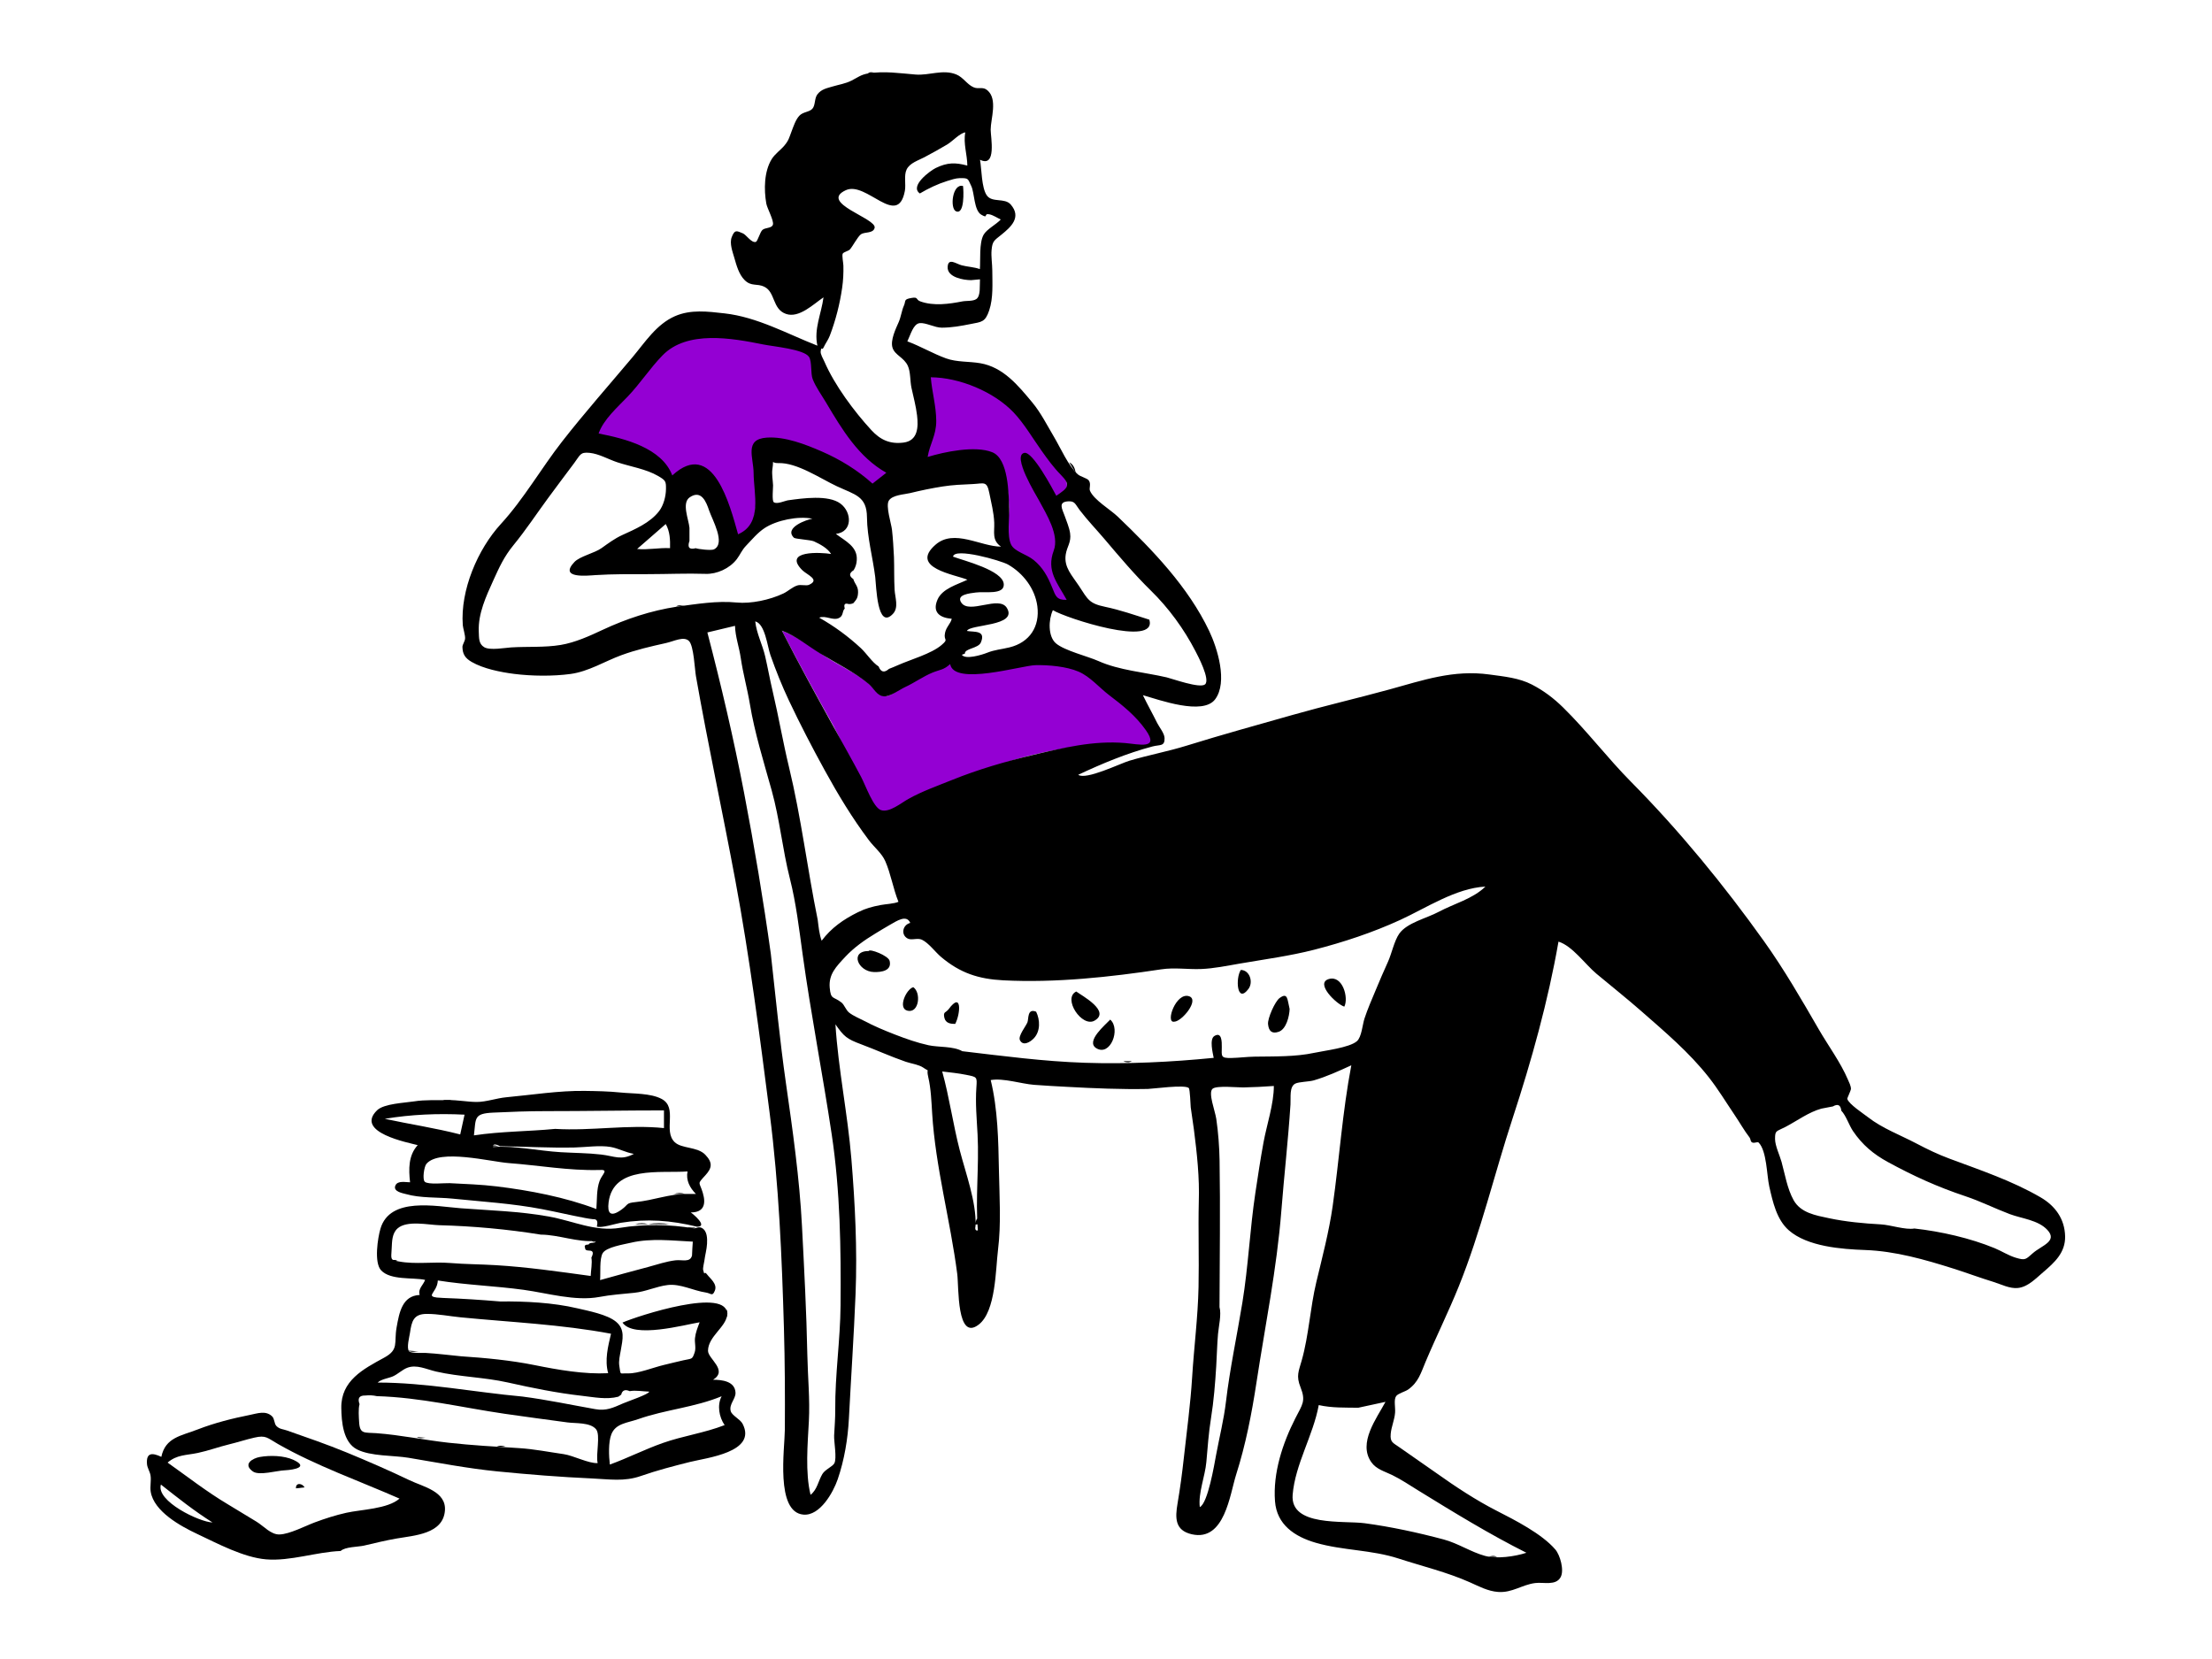<?xml version="1.0" encoding="UTF-8" standalone="no"?>
<svg
   xmlns:dc="http://purl.org/dc/elements/1.1/"
   xmlns:cc="http://creativecommons.org/ns#"
   xmlns:rdf="http://www.w3.org/1999/02/22-rdf-syntax-ns#"
   xmlns:svg="http://www.w3.org/2000/svg"
   xmlns="http://www.w3.org/2000/svg"
   xmlns:sodipodi="http://sodipodi.sourceforge.net/DTD/sodipodi-0.dtd"
   xmlns:inkscape="http://www.inkscape.org/namespaces/inkscape"
   viewBox="0 0 1024 768"
   version="1.1"
   id="svg318"
   sodipodi:docname="SitReadingDoodle.svg"
   inkscape:version="0.92.5 (2060ec1f9f, 2020-04-08)"
   width="1024"
   height="768">
  <rect x="0" y="0" width="1024" height="768" fill="#333333" stroke="none"/>
  <defs
     id="defs322" />
  <sodipodi:namedview
     pagecolor="#ffffff"
     bordercolor="#666666"
     borderopacity="1"
     objecttolerance="10"
     gridtolerance="10"
     guidetolerance="10"
     inkscape:pageopacity="0"
     inkscape:pageshadow="2"
     inkscape:window-width="1920"
     inkscape:window-height="1013"
     id="namedview320"
     showgrid="false"
     inkscape:zoom="0.86915208"
     inkscape:cx="842.3515"
     inkscape:cy="421.04928"
     inkscape:window-x="0"
     inkscape:window-y="0"
     inkscape:window-maximized="1"
     inkscape:current-layer="g314"
     fit-margin-top="0"
     fit-margin-left="0"
     fit-margin-right="0"
     fit-margin-bottom="0" />
  <g
     fill="#FFFFFF00"
     id="g316"
     style="fill-rule:evenodd;stroke:none;stroke-width:1"
     transform="translate(68,33)">
    <g
       transform="translate(-68,-33)"
       id="g314">
      <rect
         x="-1024"
         y="0"
         width="1024"
         height="768"
         id="rect2"
         style="fill:#ffffff"
         transform="scale(-1,1)" />
      <path
         d="m 362,292 c 7.635,14.928 15.702,29.46 23.847,44.116 4.313,7.758 18.219,39.849 21.81,41.075 3.868,1.32 27.559,-12.612 34.359,-15.341 12.083,-4.85 23.564,-9.442 36.185,-12.433 14.133,-3.349 28.377,-5.818 43.037,-4.573 6.42,0.546 17.047,2.098 10.666,-6.921 -4.652,-6.577 -9.157,-12.634 -15.475,-17.386 -4.599,-3.459 -11.339,-9.804 -16.723,-12.114 -5.649,-2.425 -13.98,-1.887 -20.051,-1.745 -6.563,0.155 -37.844,9.916 -39.565,-0.257 -3.191,2.903 -5.049,1.78 -8.704,3.198 -4.121,1.598 -6.69,4.7 -10.782,6.574 -2.655,1.216 -7.548,6.023 -10.5,6.051 -3.923,0.039 -4.979,-3.21 -7.797,-5.608 -6.312,-5.374 -14.716,-8.911 -21.565,-13.58 C 374.711,298.944 368.969,294.658 362,292 Z m 68.724,-118 c 0.536,6.815 -1.302,13.147 -1.258,20.159 0.019,3.06 0.158,6.119 -0.771,9.067 -0.834,2.643 -0.251,7.39 -0.694,10.158 7.806,-2.376 22.309,-5.901 30.279,-2.696 7.619,3.064 8.578,17.231 8.847,24.121 0.183,4.696 -1.902,11.931 -0.322,16.427 0.737,2.097 0.743,2.774 0.697,2.963 l -0.006,0.02 c 0.15,-0.077 0.762,-0.076 2.92,1.481 2.139,1.542 4.693,2.393 6.807,4.095 3.844,3.101 4.503,6.616 6.4,11.111 1.843,4.366 6.752,8.246 12.232,8.088 -4.405,-7.984 -10.521,-15.44 -7.011,-24.817 2.648,-7.078 -1.993,-15.383 -5.645,-22.106 -1.209,-2.227 -14.61,-19.286 -8.672,-20.489 3.856,-0.782 12.706,17.327 14.4,20.489 4.723,-3.193 6.844,-7.129 3.209,-11.938 -2.792,-3.693 -6.22,-6.851 -8.937,-10.675 -4.412,-6.207 -8.712,-13.615 -13.953,-19.128 -9.203,-9.68 -25.269,-16.27 -38.521,-16.329 z m 36.771,80.219 c -0.052,0.035 -0.03,0.069 -0.007,0.017 z M 307.04,163.423 c -5.881,5.634 -13.32,10.307 -19.003,16.22 -4.975,5.176 -11.674,13.883 -14.037,20.798 12.126,2.337 32.275,9.496 37.103,22.222 18.859,-17.313 26.155,14.338 29.897,27.573 11.037,-4.776 8.836,-20.676 8.69,-29.96 -0.113,-7.364 -4.599,-16.081 6.094,-16.684 7.991,-0.449 15.751,2.805 22.958,5.852 8.993,3.802 18.426,9.491 25.69,16.025 L 412,219.577 c -12.415,-6.97 -18.886,-20.297 -26.153,-32.5 -2.318,-3.89 -5.414,-8.216 -7.104,-12.422 -1.17,-2.908 -1.993,-8.778 -3.275,-11.363 -2.017,-4.065 -21.714,-5.184 -26.932,-6.231 -13.775,-2.765 -30.239,-4.422 -41.496,6.362 z"
         id="path4"
         style="fill:#9400d3;fill-opacity:1"
         inkscape:connector-curvature="0" />
      <g
         transform="matrix(-1,0,0,1,956.005,33.043)"
         id="g312"
         style="fill:#000000">
        <path
           d="m 645.826,220.711 c 5.088,-0.26 10.154,0.876 15.242,0.381 -4.418,-3.848 -8.835,-7.695 -13.253,-11.542 -1.952,3.427 -2.094,7.325 -1.99,11.161 z M 525.109,141.613 c -13.17,0.058 -29.235,6.673 -38.384,16.334 -4.847,5.12 -8.852,11.996 -12.952,17.748 -2.749,3.859 -5.434,7.584 -8.772,10.976 -4.867,4.943 -3.474,6.073 2.01,9.796 1.736,-3.252 10.938,-20.64 14.795,-19.858 5.861,1.189 -5.458,19.556 -6.694,21.844 -3.661,6.77 -9.573,16.226 -6.917,23.365 3.505,9.425 -1.577,14.797 -5.99,22.827 4.634,0.135 5.091,-1.673 6.688,-5.626 2.051,-5.08 4.29,-9.324 8.627,-12.837 3.359,-2.719 8.854,-3.864 10.432,-7.148 1.952,-4.059 0.727,-12.075 0.885,-16.591 0.24,-6.861 0.258,-23.082 7.819,-26.131 7.922,-3.194 22.166,-0.184 29.91,2.182 -0.967,-6.047 -4.017,-9.997 -3.975,-16.716 0.045,-7.034 1.982,-13.309 2.519,-20.167 z m -101.176,112.216 c 6.889,-2.181 13.42,-4.479 20.508,-5.965 7.417,-1.556 7.913,-3.336 12.095,-9.698 3.169,-4.821 7.015,-8.58 6.117,-14.485 -0.576,-3.788 -2.65,-5.633 -2.026,-9.892 0.386,-2.64 1.619,-5.523 2.509,-8.033 1.092,-3.08 3.354,-6.574 -1.907,-6.726 -2.905,-0.084 -3.047,1.448 -5.013,4.022 -3.628,4.753 -7.804,9.069 -11.665,13.627 -6.706,7.915 -13.816,16.338 -21.302,23.663 -8.24,8.061 -15.352,17.784 -20.678,28.103 -0.983,1.906 -6.965,13.131 -4.413,15.332 2.343,2.021 15.376,-2.693 17.753,-3.245 10.257,-2.381 21.9,-3.231 31.592,-7.555 4.937,-2.204 15.834,-4.834 19.733,-8.243 3.626,-3.169 3.462,-10.847 1.358,-15.315 -5.888,3.663 -48.458,17.484 -44.662,4.409 z m 128.161,-62.997 c 6.874,-6.209 15,-11.19 23.487,-14.881 7.592,-3.301 17.023,-6.981 25.469,-6.408 10.524,0.713 6.126,9.19 6.088,16.408 -0.049,9.578 -4.247,23.377 7.19,28.346 3.734,-13.263 11.603,-44.625 30.455,-27.246 4.818,-12.752 22.001,-17.068 34.101,-19.41 -2.193,-6.443 -8.855,-12.275 -13.472,-17.111 -5.776,-6.049 -10.336,-13.14 -16.123,-19.075 -11.432,-11.72 -32.141,-7.956 -46.614,-5.035 -4.831,0.974 -18.835,2.199 -21.176,5.746 -1.468,2.225 -0.648,7.661 -1.736,10.381 -1.499,3.749 -4.06,7.224 -6.115,10.686 -7.497,12.633 -15.123,25.348 -27.952,32.581 z m 41.952,68.058 c -6.787,2.605 -11.78,6.96 -17.8,10.627 -7.299,4.447 -15.859,8.611 -22.41,14.104 -2.397,2.009 -3.744,5.479 -7.053,5.704 -2.877,0.196 -7.263,-3.147 -9.815,-4.316 -4.28,-1.965 -8.368,-4.942 -12.669,-6.693 -3.535,-1.439 -5.1,-1.145 -8.158,-3.944 -1.715,10.211 -32.925,0.666 -39.472,0.51 -6.057,-0.143 -14.367,0.575 -20.004,3.008 -5.371,2.319 -9.571,7.425 -14.168,10.903 -6.302,4.77 -12.316,9.593 -16.957,16.196 -6.366,9.053 3.238,6.491 9.643,5.944 14.62,-1.25 28.841,2.233 42.935,5.593 12.598,3.003 25.039,6.606 37.099,11.476 6.782,2.739 13.921,5.257 20.299,8.818 3.363,1.878 8.817,6.474 12.676,5.149 3.539,-1.214 7.065,-11.358 9.211,-15.41 4.167,-7.865 8.549,-15.597 12.852,-23.385 8.126,-14.711 16.174,-29.299 23.791,-44.284 z m -83.523,194.703 c 4.183,-2.402 11.002,-1.755 15.627,-2.762 5.227,-1.138 10.482,-2.991 15.466,-4.923 5.047,-1.956 9.816,-3.957 14.428,-6.405 2.109,-1.119 4.92,-2.221 6.869,-3.774 1.571,-1.252 2.143,-3.578 3.592,-4.713 3.778,-2.963 4.888,-1.104 5.395,-6.82 0.55,-6.209 -2.934,-9.725 -7.27,-14.372 -3.882,-4.159 -8.925,-7.753 -13.804,-10.678 -2.158,-1.294 -4.463,-2.749 -6.665,-3.984 -3.331,-1.871 -7.796,-4.98 -9.544,-0.965 3.641,0.929 4.443,5.579 1.157,7.25 -1.805,0.918 -4.536,-0.43 -6.571,0.546 -3.142,1.506 -6.164,5.709 -8.852,7.972 -8.826,7.431 -17.267,10.217 -28.82,10.814 -24.139,1.245 -49.417,-1.509 -73.092,-5.086 -6.093,-0.921 -12.176,0.077 -18.326,-0.143 -5.984,-0.214 -12.223,-1.522 -18.105,-2.533 -11.33,-1.946 -23.272,-3.548 -34.426,-6.411 -13.489,-3.463 -27.025,-7.944 -39.689,-13.746 -12.149,-5.567 -25.879,-14.764 -39.525,-15.473 5.823,5.701 14.548,7.897 21.552,11.652 5.725,3.067 14.677,5.037 18.293,10.092 2.354,3.29 3.535,9.333 5.313,13.191 1.967,4.269 3.782,8.606 5.603,12.94 1.829,4.36 3.734,8.722 5.219,13.213 0.919,2.786 1.315,8.561 3.487,10.467 3.465,3.04 15.061,4.389 19.731,5.399 8.718,1.889 18.662,1.638 27.555,1.769 3.675,0.054 7.378,0.556 10.89,0.624 4.931,0.094 4.461,-0.759 4.39,-5.04 -0.04,-2.571 0.011,-7.246 3.45,-5.129 2.343,1.443 0.731,7.833 0.297,10.104 19.628,1.955 40.107,2.938 59.642,2.284 19.212,-0.644 37.758,-3.121 56.734,-5.358 z m 88.641,-45.056 c 3.464,-24.87 7.684,-50.155 12.408,-74.703 4.774,-24.806 10.514,-49.387 16.97,-74.1 -4.265,-1.021 -8.529,-2.039 -12.794,-3.059 -0.158,5.207 -1.919,9.73 -2.67,14.913 -1.036,7.154 -3.017,14.101 -4.203,21.232 -2.252,13.555 -6.426,26.817 -10.104,40.035 -3.748,13.475 -5,27.358 -8.444,40.901 -2.838,11.157 -4.289,23.447 -5.873,34.917 -3.845,27.827 -9.323,55.708 -13.492,83.548 -3.91,26.102 -4.302,52.735 -4.077,79.081 0.138,16.085 2.592,32.124 2.464,48.23 -0.031,3.981 0.303,7.95 0.511,11.925 0.146,2.805 -1.361,10.579 -0.083,12.928 0.809,1.487 4.283,2.859 5.513,4.924 1.946,3.267 2.356,7.173 5.481,9.646 2.533,-10.217 1.336,-23.701 0.782,-34.128 -0.536,-10.046 0.504,-20.429 0.709,-30.629 0.4,-20.01 1.46,-39.727 2.486,-59.747 1.124,-21.955 4.322,-44.444 7.446,-66.234 2.841,-19.813 4.736,-39.977 6.969,-59.683 z M 506.464,96.648 c -1.373,-0.128 -2.747,-0.255 -4.12,-0.383 0.205,2.894 -0.406,7.581 1.634,9.09 1.546,1.144 4.676,0.768 6.55,1.134 6.142,1.201 13.26,2.205 19.357,0.018 2.369,-0.85 0.848,-2.181 4.11,-1.628 3.93,0.668 2.495,1.29 3.63,3.741 0.874,1.892 1.324,5.112 2.317,7.383 1.328,3.04 4.019,8.479 2.869,11.989 -1.118,3.412 -5.291,4.443 -7.064,8.307 -1.319,2.873 -1.007,7.049 -1.693,10.213 -0.914,4.22 -2.07,8.424 -2.581,12.722 -0.643,5.415 -0.423,11.768 6.287,12.608 6.227,0.781 10.679,-1.221 14.854,-5.755 7.975,-8.657 17.08,-20.877 21.765,-31.767 0.547,-1.272 1.894,-3.396 1.707,-4.757 -0.371,-2.694 -0.533,0.033 -1.387,-1.838 -0.815,-1.789 -2.094,-3.412 -2.846,-5.397 -2.705,-7.132 -4.623,-14.607 -5.707,-22.156 -0.492,-3.419 -0.656,-6.797 -0.572,-10.251 0.028,-1.179 0.736,-4.719 0.313,-5.526 -0.43,-0.818 -2.674,-1.196 -3.373,-2.008 -1.297,-1.505 -3.524,-5.754 -4.96,-6.88 -1.767,-1.384 -5.72,-0.288 -6.438,-3.041 -1.148,-4.406 26.024,-11.583 13.33,-17.463 -9.477,-4.39 -24.014,17.801 -27.328,0.339 -0.575,-3.025 0.519,-7.131 -0.807,-9.903 -1.466,-3.064 -5.458,-4.209 -8.246,-5.7 -3.558,-1.901 -7.152,-3.854 -10.609,-5.936 -2.372,-1.427 -5.789,-5.216 -8.313,-5.563 0.994,5.143 -0.912,10.241 -0.943,15.374 5.468,-1.48 9.231,-1.511 14.627,1.12 2.571,1.252 12.254,8.359 7.348,11.777 -3.975,-2.35 -8.227,-4.387 -12.658,-5.769 -1.748,-0.546 -3.93,-1.287 -5.789,-1.325 -4.315,-0.087 -3.707,0.365 -5.327,3.618 -1.562,3.134 -1.226,11.308 -4.654,13.309 -3.545,2.069 -0.811,-0.827 -3.838,-0.158 -1.727,0.382 -3.608,1.666 -5.189,2.391 2.166,2.351 6.537,4.497 7.973,7.108 2.095,3.807 1.368,11.68 1.697,15.845 2.743,-0.982 5.63,-1.022 8.411,-1.751 2.613,-0.686 6.238,-3.657 6.511,0.71 0.304,4.866 -7.389,6.157 -10.843,6.157 z M 542.165,224.773 c 0.214,-4.205 0.448,-8.409 0.916,-12.597 0.316,-2.812 2.986,-10.969 1.476,-13.439 -1.641,-2.687 -7.142,-2.857 -9.789,-3.502 -5.075,-1.237 -9.942,-2.25 -15.099,-3.067 -4.744,-0.751 -9.213,-0.909 -13.994,-1.126 -5.205,-0.235 -6.496,-1.617 -7.646,4.12 -0.904,4.511 -2.118,9.209 -2.286,13.827 -0.158,4.335 1.151,8.097 -3.145,11.019 9.433,0 21.719,-8.399 30.328,-0.889 12.313,10.74 -9.115,13.834 -14.766,16.205 4.697,2.283 11.671,4.076 13.882,9.29 2.481,5.844 -1.119,8.33 -6.629,8.797 0.518,2.253 2.501,3.716 3.092,6.425 0.865,3.971 -1.942,2.656 1.64,5.729 4.716,4.044 14.425,6.748 20.209,9.324 1.354,0.606 2.725,1.174 4.111,1.706 2.167,1.928 3.767,1.561 4.8,-1.103 2.967,-1.878 5.608,-6.068 8.24,-8.506 5.856,-5.423 12.318,-10.183 19.277,-14.099 -2.885,-1.194 -6.335,1.505 -9.103,0.191 -2.237,-1.062 -1.395,-2.995 -2.734,-4.441 0.537,-1.887 -0.03,-2.577 -1.702,-2.071 -0.835,0.089 -1.612,-0.053 -2.332,-0.424 -1.4,-1.735 -2.029,-2.303 -2.122,-4.982 -0.098,-2.842 1.548,-3.846 2.179,-6.121 2.054,-1.399 2.007,-2.775 -0.14,-4.122 -0.883,-1.443 -1.365,-3.008 -1.444,-4.697 -0.409,-6.269 5.313,-8.796 9.677,-12.113 -7.814,-0.859 -7.516,-10.023 -2.109,-14.03 5.604,-4.154 17.47,-2.453 24.246,-1.516 1.41,0.194 5.217,2.011 6.642,0.852 0.874,-0.71 0.257,-6.716 0.297,-7.775 0.092,-2.406 0.677,-5.275 0.293,-7.669 -0.802,-5.012 0.898,-2.488 -2.71,-2.627 -8.587,-0.333 -19.522,7.163 -27.077,10.697 -8.456,3.956 -13.89,4.565 -13.979,14.373 -0.084,9.288 -2.689,18.542 -3.826,27.681 -0.497,3.991 -0.851,24.728 -8.157,17.076 -2.832,-2.968 -1.017,-7.533 -0.807,-11.194 0.287,-5.037 0.117,-10.153 0.289,-15.204 z M 69.772,535.667 c 4.18,0.742 10.989,-1.658 15.549,-1.91 7.975,-0.439 16.187,-1.198 23.999,-2.857 6.112,-1.299 13.077,-2.441 16.373,-8.357 2.947,-5.288 3.988,-11.909 5.575,-17.679 0.843,-3.064 3.017,-7.506 3.017,-10.676 0,-4.121 -0.556,-3.309 -4.853,-5.564 -5.439,-2.854 -10.731,-6.83 -16.598,-8.449 -1.775,-0.347 -3.55,-0.686 -5.327,-1.02 -2.299,-1.334 -3.597,-0.678 -3.897,1.965 -2.244,2.366 -3.559,6.727 -5.442,9.494 -4.292,6.308 -9.389,10.608 -16.049,14.246 -11.983,6.545 -23.148,11.596 -35.982,15.875 -7.073,2.358 -13.595,5.667 -20.508,8.267 -5.539,2.083 -13.182,2.717 -17.437,7.353 -4.8,5.231 2.578,7.133 6.679,10.669 3.36,2.898 3.426,3.563 8.022,2.156 3.425,-1.048 6.46,-3.052 9.749,-4.411 11.265,-4.653 24.899,-7.749 37.129,-9.102 z m 257.443,82.971 c -4.198,-0.909 -8.397,-1.817 -12.595,-2.723 4.129,7.708 12.813,18.985 6.58,27.906 -2.329,3.333 -6.204,4.283 -9.665,5.974 -4.189,2.047 -8.056,4.668 -12.017,7.107 -16.33,10.055 -32.926,20.251 -50.133,28.879 5.386,1.739 13.669,2.942 19.217,1.427 6.46,-1.765 12.442,-5.816 19.074,-7.587 11.898,-3.176 24.423,-5.88 36.511,-7.509 9.881,-1.331 34.615,1.677 33.414,-13.184 -1.141,-14.109 -9.568,-27.569 -12.076,-41.517 -6.154,1.367 -12.024,1.128 -18.311,1.227 z M 577.454,392.818 c 4.785,-23.486 7.644,-47.37 13.288,-70.688 2.816,-11.632 4.8,-23.424 7.551,-35.059 1.28,-5.413 2.247,-10.879 3.494,-16.283 1.263,-5.47 3.979,-10.519 4.6,-16.173 -4.573,1.131 -5.63,11.605 -7.016,15.545 -2.543,7.229 -5.316,14.174 -8.583,21.095 -5.194,11 -10.705,21.613 -16.564,32.277 -6.177,11.249 -12.703,22.067 -20.421,32.339 -2.535,3.375 -5.976,6.02 -7.611,9.723 -2.571,5.824 -3.651,12.766 -6.106,18.827 1.729,0.877 6.195,1.096 8.315,1.515 3.944,0.778 6.707,1.47 10.495,3.345 6.673,3.304 12.279,7.22 16.738,13.164 1.121,-3.051 1.412,-6.396 1.821,-9.626 z M 391.457,572.01 c -0.079,-22.619 -0.4,-45.431 -0.029,-67.882 0.102,-6.234 0.61,-12.96 1.514,-19.146 0.567,-3.888 3.907,-12.154 1.712,-14.018 -1.876,-1.594 -11.781,-0.544 -14.212,-0.601 -4.715,-0.109 -9.415,-0.319 -14.138,-0.674 0,8.383 3.275,17.902 4.797,26.194 1.419,7.735 2.584,15.513 3.755,23.284 2.534,16.827 3.255,33.886 6.006,50.758 2.493,15.298 5.781,30.532 7.595,45.828 0.995,8.396 3.008,16.318 4.573,24.709 0.817,4.376 3.797,22.399 7.55,24.171 0.794,-6.465 -2.447,-14.272 -3.028,-20.809 -0.599,-6.75 -1.063,-13.544 -2.157,-20.329 -1.285,-7.965 -1.934,-16.128 -2.427,-24.191 -0.301,-4.934 -0.392,-9.853 -0.819,-14.784 -0.308,-3.578 -1.663,-9 -0.69,-12.509 z M 509.332,269.549 c 0.156,-2.463 -6.219,-2.363 -7.406,-5.195 -2.408,-5.749 3.081,-4.714 6.457,-5.309 -1.204,-3.197 -23.739,-2.033 -18.488,-10.663 3.642,-5.988 17.453,3.177 21.144,-2.513 2.426,-3.737 -4.177,-4.252 -6.795,-4.626 -3.94,-0.564 -13.223,1.26 -12.917,-3.853 0.385,-6.424 18.431,-10.858 23.492,-12.745 -0.561,-4.399 -22.28,1.854 -25.423,3.637 -7.114,4.037 -12.565,11.278 -13.609,19.326 -1.216,9.364 3.533,16.739 12.886,19.037 3.9,0.958 6.782,1.065 10.391,2.505 2.374,0.947 10.059,3.309 11.686,0.919 -0.473,-0.173 -0.944,-0.347 -1.417,-0.52 z m 127.501,-58.245 c 0.36,-3.999 3.726,-11.527 -0.152,-14.154 -5.428,-3.677 -7.677,2.382 -8.907,6.022 -1.504,4.444 -7.826,15.322 -2.298,18.092 1.285,0.644 7.38,-0.106 8.455,-0.531 2.994,0.781 3.96,-0.341 2.901,-3.367 z M 504.374,534.24 c -0.341,-10.93 4.553,-24.069 7.326,-34.774 3.144,-12.129 4.8,-24.499 8.131,-36.495 -3.705,0.446 -7.444,0.811 -11.105,1.554 -4.994,1.015 -5.083,0.855 -4.725,5.754 0.536,7.357 -0.166,14.57 -0.546,21.925 -0.761,14.725 1.093,29.692 -0.14,44.324 1.099,0.279 1.451,-0.484 1.059,-2.288 z m 138.276,-286.441 c 11.999,1.837 23.499,5.641 34.417,10.752 6.019,2.817 12.648,5.844 19.374,6.97 7.473,1.251 15.397,0.664 23.028,1.147 2.69,0.17 9.762,1.477 12.385,-0.106 2.598,-1.568 2.395,-4.224 2.517,-7.391 0.316,-8.145 -3.372,-16.12 -6.687,-23.428 -2.844,-6.269 -4.994,-11.057 -9.407,-16.45 -5.667,-6.927 -10.602,-14.402 -15.909,-21.632 -4.002,-5.45 -8.045,-10.821 -12.124,-16.265 -2.918,-3.897 -2.779,-5.239 -7.177,-4.802 -4.33,0.43 -8.69,2.989 -12.769,4.346 -6.054,2.014 -13.385,3.119 -18.906,6.339 -3.569,2.082 -3.729,2.465 -3.687,6.098 0.039,3.384 1.131,7.511 3.154,10.159 4.206,5.496 11.177,8.405 17.159,11.147 3.461,1.585 6.452,3.834 9.533,6.022 3.319,2.358 10.016,3.748 12.556,6.435 7.395,7.828 -6.067,6.281 -9.828,6.044 -8.117,-0.51 -16.189,-0.432 -24.367,-0.439 -8.925,-0.006 -17.779,-0.421 -26.579,-0.131 -5.154,0.17 -11.067,-2.444 -14.406,-6.801 -1.616,-2.111 -2.246,-4.106 -4.36,-6.296 -2.771,-2.868 -5.18,-5.888 -8.551,-8.107 -5.515,-3.631 -15.535,-5.685 -22.1,-4.33 2.35,0.328 13.406,4.092 8.539,8.823 -0.592,0.576 -7.704,0.953 -9.25,1.663 -2.789,1.281 -6.306,3.143 -7.942,5.848 4.764,-0.798 22.432,-1.722 13.419,7.418 -2.212,2.244 -8.564,4.483 -3.159,6.869 1.241,0.548 3.726,-0.228 5.325,0.267 2.376,0.735 4.317,2.703 6.543,3.751 6.313,2.978 15.015,4.815 21.604,4.162 9.11,-0.904 18.604,0.723 27.654,1.916 z M 401.05,523.224 c 0.311,13.131 -0.163,26.34 0.117,39.531 0.299,14.088 2.107,27.893 2.968,41.839 0.773,12.499 2.461,24.759 3.832,37.199 0.789,7.164 1.698,14.016 2.91,21.126 1.136,6.654 1.329,12.517 -6.625,14.306 -15.208,3.422 -17.572,-18.457 -20.511,-27.676 -4.388,-13.758 -7.201,-28.201 -9.376,-42.464 -4.047,-26.562 -9.428,-52.755 -11.529,-79.542 -1.293,-16.495 -3.168,-32.821 -4.232,-49.301 -0.209,-3.23 0.615,-8.205 -2.221,-9.644 -1.707,-0.864 -6.404,-0.871 -8.557,-1.497 -5.999,-1.745 -11.532,-4.315 -17.385,-6.981 4.154,21.721 5.526,43.334 8.642,65.244 1.653,11.626 4.817,23.673 7.558,35.117 2.841,11.857 3.472,24.625 6.75,36.225 1.444,5.113 2.666,7.196 0.571,12.443 -2.571,6.442 -0.865,7.983 2.358,14.309 5.928,11.639 10.455,25.374 9.45,38.495 -0.82,10.716 -8.917,16.325 -18.946,19.217 -12.546,3.616 -25.683,3.188 -38.305,7.294 -10.997,3.577 -22.169,6.219 -32.848,10.941 -4.306,1.903 -8.397,4.162 -13.179,4.512 -6.557,0.476 -10.979,-3.329 -17.173,-4.122 -3.871,-0.494 -9.539,1.353 -11.769,-2.705 -1.768,-3.217 0.233,-10.237 2.452,-12.827 6.234,-7.278 18.719,-13.619 27.126,-17.913 9.69,-4.949 19.066,-11.145 28.044,-17.532 5.442,-3.873 10.992,-7.589 16.43,-11.469 3.597,-2.568 4.964,-2.585 4.597,-6.664 -0.293,-3.253 -1.759,-6.409 -2.016,-9.74 -0.196,-2.552 0.698,-6.031 -0.508,-7.696 -0.887,-1.228 -4.217,-2.094 -5.526,-3.025 -4.788,-3.394 -5.876,-7.593 -8.05,-12.756 -4.939,-11.727 -10.613,-23.124 -15.382,-34.945 -10.24,-25.38 -16.487,-52.068 -24.976,-77.967 -8.673,-26.459 -16.427,-54.236 -21.204,-81.687 -6.391,1.945 -12.423,10.551 -17.512,14.809 -6.877,5.755 -13.922,11.321 -20.665,17.233 -11.053,9.693 -22.245,19.119 -31.379,30.726 -4.4,5.591 -8.004,11.607 -11.988,17.481 -2.301,3.393 -4.447,7.234 -6.94,10.462 -0.4,0.518 -0.411,1.581 -0.843,2.023 -0.95,0.969 -2.762,-0.322 -3.37,0.317 -3.755,3.927 -3.706,15.078 -4.877,20.26 -1.612,7.142 -3.423,15.353 -9,20.275 -8.613,7.602 -24.499,8.78 -35.4,9.175 -13.99,0.507 -27.561,4.405 -40.834,8.593 -6.191,1.952 -12.22,4.237 -18.434,6.132 -3.574,1.092 -7.651,3.269 -11.468,2.85 -4.603,-0.504 -8.237,-4.377 -11.609,-7.256 C 4.825,551.343 -0.17,546.803 0.004,539.248 0.199,531.25 4.531,525.213 11.357,521.24 24.552,513.559 39.31,508.636 53.532,503.329 c 5.451,-2.035 10.116,-4.287 15.328,-7.026 7.363,-3.872 15.84,-7.032 22.373,-12.144 1.927,-1.509 9.006,-6.13 9.61,-8.513 0.079,-0.311 -1.69,-3.95 -1.698,-4.527 -0.018,-1.485 0.861,-3.093 1.402,-4.364 3.403,-8 9.112,-15.704 13.475,-23.248 7.992,-13.819 16.015,-27.71 25.281,-40.706 18.477,-25.911 39.233,-51.281 61.635,-73.9 10.921,-11.026 20.358,-23.534 31.433,-34.408 4.388,-4.307 9.02,-7.814 14.426,-10.61 6.027,-3.116 12.791,-3.727 19.699,-4.679 16.74,-2.304 30.72,2.648 46.437,6.957 14.858,4.073 29.732,7.509 44.672,11.752 16.408,4.659 32.648,9.128 49.005,14.206 8.739,2.713 17.73,4.379 26.511,6.982 4.228,1.252 20.213,9.102 23.738,6.523 -11.105,-5.211 -22.481,-9.96 -34.362,-13.106 -3.499,-0.925 -5.734,0.099 -5.604,-3.919 0.072,-2.191 2.534,-5.149 3.421,-6.953 2.123,-4.318 4.526,-8.539 6.604,-12.869 -7.532,2.138 -27.777,9.54 -33.453,1.888 -5.94,-8.009 -0.981,-23.712 2.742,-31.554 9.718,-20.471 26.245,-37.555 42.349,-52.986 3.484,-3.336 10.993,-7.694 12.849,-11.943 0.565,-1.292 -0.664,-3.191 0.61,-4.869 0.757,-0.998 3.799,-1.681 5.015,-2.757 4.428,-3.92 7.961,-12.168 11.021,-17.307 3.204,-5.382 6.092,-11.21 10.119,-16.039 6.586,-7.896 13.386,-16.266 24.052,-18.113 5.23,-0.905 10.787,-0.422 15.8,-2.229 6.063,-2.185 11.824,-5.627 17.946,-7.89 -1.519,-3.123 -2.75,-8.088 -5.697,-8.429 -2.837,-0.329 -6.999,2.109 -10.246,2.092 -4.743,-0.026 -8.791,-0.784 -13.367,-1.688 -5.066,-1.002 -6.735,-0.82 -8.581,-6.315 -1.937,-5.756 -1.449,-12.442 -1.432,-18.421 0.008,-2.922 0.587,-6.548 0.338,-9.416 -0.374,-4.321 -1.214,-4.487 -4.6,-7.235 -4.232,-3.433 -9.449,-7.977 -4.265,-13.942 2.801,-3.223 8.557,-0.717 11.038,-4.18 2.527,-3.528 2.405,-12.389 3.174,-16.533 -7.79,3.829 -4.934,-10.486 -4.935,-13.93 -10e-4,-5.012 -3.36,-14.026 1.475,-18.196 2.247,-1.936 3.916,-0.334 6.486,-1.447 2.932,-1.27 4.778,-4.6 7.897,-5.891 6.199,-2.567 12.528,0.524 18.893,0.014 7.301,-0.585 14.472,-1.713 21.812,-0.542 3.479,0.553 4.942,1.874 7.885,3.355 2.83,1.424 5.701,1.814 8.774,2.731 2.735,0.816 5.134,1.228 6.981,3.612 1.461,1.886 0.867,5.057 2.342,6.683 1.455,1.602 4.334,1.369 6.068,3.271 1.665,1.825 2.661,4.843 3.526,7.114 1.17,3.06 1.307,4.209 3.365,6.658 1.795,2.137 4.379,3.856 5.877,6.293 3.529,5.746 3.619,14.056 2.493,20.52 -0.382,2.201 -3.573,7.891 -3.074,9.764 0.475,1.783 3.467,1.314 4.822,2.441 1.171,0.974 2.201,5.315 3.124,5.58 1.995,0.572 4.455,-3.367 5.966,-3.957 2.626,-1.027 3.725,-2.081 5.18,1.79 1.078,2.873 -0.424,6.771 -1.215,9.513 -1.006,3.49 -2.118,7.692 -4.784,10.331 -3.134,3.103 -5.643,1.407 -9.101,3.077 -5.183,2.504 -3.653,10.334 -10.031,12.571 -6.077,2.132 -12.772,-4.576 -17.369,-7.66 0.952,7.486 4.536,14.7 2.816,22.372 13.977,-5.476 27.801,-13.248 43.033,-14.96 7.767,-0.874 15.613,-1.908 22.945,1.316 8.582,3.774 13.84,12.099 19.649,19.016 10.917,13 22.119,25.636 32.598,39.054 9.611,12.309 17.714,26.571 28.293,38.096 10.726,11.688 18.822,30.65 17.647,46.835 -0.106,1.461 -1.238,4.78 -1.06,6.355 0.138,1.207 1.235,2.737 1.218,3.71 -0.059,3.275 -1.142,5.161 -4.264,6.977 -5.412,3.152 -13.475,4.747 -19.591,5.529 -8.126,1.04 -18.077,1.152 -26.206,0.042 -8.385,-1.147 -15.754,-5.839 -23.465,-8.676 -6.764,-2.489 -13.556,-4.043 -20.663,-5.631 -3.92,-0.876 -8.26,-3.301 -10.682,-0.954 -2.225,2.157 -2.686,13.225 -3.204,16.168 -5.623,31.899 -12.305,62.716 -18.223,94.453 -6.707,35.972 -11.293,71.93 -15.958,108.207 -4.239,32.976 -5.625,66.326 -6.574,99.272 -0.453,15.716 -0.518,31.263 -0.423,46.992 0.054,8.808 4.457,38.208 -8.6,39.333 -7.673,0.664 -13.811,-10.337 -15.867,-16.337 -3.089,-9.014 -4.697,-18.72 -5.19,-28.189 -0.996,-19.169 -2.303,-38.352 -3.076,-57.528 -0.838,-20.776 0.228,-41.935 1.935,-62.642 1.719,-20.846 6.05,-41.388 7.378,-62.265 -3.985,5.687 -5.261,6.756 -11.898,9.232 -6.946,2.593 -13.628,5.661 -20.636,8.078 -2.384,0.822 -6.106,1.338 -8.06,2.684 -3.607,2.484 -1.238,-0.334 -2.389,4.501 -1.23,5.166 -1.461,11.367 -1.788,16.675 -1.536,24.91 -8.436,49.643 -11.619,74.422 -0.768,5.983 0.328,31.38 -9.968,23.375 -7.929,-6.164 -7.772,-25.525 -8.9,-34.594 -1.502,-12.089 -0.665,-24.518 -0.428,-36.68 0.27,-13.851 0.503,-28.379 3.808,-41.903 -5.913,-1.012 -14.138,1.745 -20.091,2.209 -5.154,0.401 -10.29,0.656 -15.415,0.938 -12.222,0.671 -24.81,1.207 -37.238,0.967 -2.262,-0.044 -17.043,-2.113 -18.932,-0.445 -0.614,0.542 -0.801,7.994 -0.916,8.904 -0.435,3.424 -1.025,6.845 -1.465,10.251 -1.404,10.886 -2.671,22.575 -2.269,33.456 z"
           id="path6"
           inkscape:connector-curvature="0" />
        <path
           d="m 620.551,626.676 c 9.327,3.645 19.227,4.968 28.633,8.289 8.409,2.969 16.218,6.96 24.498,9.977 0.485,-3.841 0.742,-10.346 -0.677,-13.966 -2.008,-5.126 -7.293,-5.252 -12.497,-7.078 -12.665,-4.444 -25.989,-5.38 -38.562,-10.572 2.153,4.144 1.191,9.632 -1.395,13.35 m 161.01,-13.405 c -20.144,0.591 -39.396,5.278 -59.249,8.178 -9.661,1.41 -19.331,2.668 -29.001,3.985 -3.721,0.505 -10.503,-0.09 -13.208,3.131 -2.242,2.669 0.215,11.777 -0.781,15.688 4.072,0.301 11.301,-3.503 15.72,-4.133 6.881,-0.978 13.672,-2.349 20.625,-2.785 11.012,-0.694 21.832,-1.284 32.825,-2.51 11.179,-1.246 21.996,-3.562 33.264,-4.408 5.478,-0.412 7.681,0.615 8.004,-5.168 0.127,-2.261 0.437,-6.045 -0.197,-8.275 1.013,-2.741 0.114,-4.071 -2.697,-3.993 -1.785,-0.201 -3.553,-0.104 -5.306,0.29 M 742.6,594.815 c 5.448,-0.51 10.918,-1.244 16.379,-1.55 1.107,-0.063 6.724,0.275 7.642,-0.754 1.298,-1.456 -0.148,-6.784 -0.387,-8.432 -0.81,-5.605 -1.705,-8.865 -7.819,-8.877 -5.16,-0.013 -10.502,1.079 -15.642,1.582 -23.333,2.287 -46.549,3.253 -69.624,7.596 1.405,5.981 2.999,12.153 1.32,18.27 11.07,0.571 23.223,-1.559 34.041,-3.744 11.057,-2.233 22.79,-3.342 34.09,-4.089 M 705.67,538.497 c -8.336,0.038 -17.147,3.709 -25.373,2.891 -0.123,1.53 2.51,0.26 3.237,1.692 1.553,0.004 2.094,0.51 1.62,1.523 0.029,0.69 -0.324,1.095 -1.06,1.212 -0.363,0.033 -0.726,0.063 -1.087,0.094 -1.591,0.052 -1.852,1.124 -0.781,3.221 -0.46,2.598 0.23,5.897 0.33,8.505 14.783,-2.012 29.145,-4.104 44.033,-5.002 7.028,-0.424 14.051,-0.422 21.071,-1.001 7.724,-0.636 16.154,0.728 23.705,-0.718 4.036,-0.773 3.613,-0.719 3.32,-5.969 -0.18,-3.189 -0.113,-6.975 -2.709,-9.301 -4.336,-3.885 -14.211,-1.64 -19.396,-1.503 -15.617,0.412 -31.499,1.863 -46.908,4.354 m 8.534,74.961 c 22.333,-2.028 44.497,-6.47 66.957,-6.47 -1.588,-1.587 -5.047,-1.995 -7.023,-2.862 -2.254,-0.986 -4.38,-3.087 -6.583,-3.949 -4.419,-1.73 -8.916,0.674 -13.455,1.713 -10.949,2.507 -22.183,2.593 -33.15,5.052 -11.337,2.541 -22.822,4.885 -34.369,6.177 -5.498,0.615 -11.397,1.862 -16.83,0.41 -0.441,-0.316 -0.884,-0.631 -1.325,-0.946 -0.475,-2.022 -1.793,-2.561 -3.955,-1.619 -2.746,-0.523 -6.242,0.152 -9.007,0.221 -0.112,1.104 10.1,4.567 12.047,5.424 4.692,2.066 7.873,3.578 12.884,2.693 11.283,-1.993 22.382,-4.372 33.808,-5.844 m -78.561,-65.293 c 0.873,3.402 4.537,1.855 7.692,2.229 4.235,0.502 8.448,1.963 12.55,3.064 7.449,2.002 14.9,3.976 22.318,6.092 -0.293,-2.996 0.37,-9.815 -1.213,-12.473 -1.661,-2.786 -9.537,-4.007 -13.204,-4.857 -9.244,-2.139 -19.119,-0.922 -28.51,-0.472 0.166,2.136 0.289,4.274 0.367,6.416 m 88.797,21.285 c 8.771,-0.743 17.552,-1.32 26.348,-1.63 10.056,-0.352 2.747,-1.959 2.535,-8.092 -13.218,2.109 -26.552,2.525 -39.729,4.327 -10.916,1.495 -23.921,5.397 -35.056,3.301 -5.252,-0.988 -10.614,-1.369 -16.201,-1.928 -5.271,-0.527 -10.244,-2.982 -15.45,-3.592 -5.844,-0.685 -11.815,2.6 -17.63,3.468 -2.465,0.368 -3.037,2.039 -4.201,-0.927 -1.207,-3.077 2.25,-5.592 3.611,-7.431 1.589,-2.149 0.929,1.34 1.812,-2.016 0.247,-0.941 -0.423,-3.303 -0.546,-4.317 -0.311,-2.561 -1.116,-5.34 -1.242,-7.896 -0.116,-2.348 -0.136,-5.931 2.413,-7.302 1.556,-0.836 2.658,0.384 4.014,0.147 10.585,-1.841 23.036,-1.992 33.77,-0.215 11.637,1.925 21.653,-3.172 33.124,-5.239 13.455,-2.424 27.052,-2.788 40.624,-3.812 11.604,-0.875 32.807,-5.417 37.228,9.405 1.252,4.2 3.076,15.761 -0.293,19.335 -4.419,4.693 -14.653,3.195 -20.368,4.415 0.855,2.432 3.4,4.085 2.52,6.981 8.009,0.378 9.425,7.943 10.679,15.006 1.298,7.307 -1.234,10.211 5.749,14.016 9.733,5.302 20.043,10.658 19.852,23.287 -0.095,6.35 -0.806,15.926 -7.326,19.22 -6.378,3.223 -16.763,2.678 -23.793,3.848 -13.612,2.267 -27.272,4.926 -40.967,6.287 -14.583,1.45 -29.407,2.639 -44.014,3.287 -7.959,0.355 -14.834,1.557 -22.52,-1.122 -7.557,-2.633 -14.949,-4.555 -22.746,-6.511 -7.697,-1.928 -31.26,-4.525 -24.394,-17.689 1.099,-2.106 4.854,-3.781 5.46,-5.773 0.978,-3.213 -2.326,-5.72 -2.188,-8.623 0.252,-5.311 6.245,-5.978 10.383,-5.978 -7.092,-4.436 2.406,-9.688 2.349,-13.454 -0.099,-6.635 -8.352,-10.942 -8.819,-16.504 -1.135,-13.536 41.804,0.558 48.413,3.487 -5.087,7.543 -28.687,1.016 -35.716,-0.128 0.959,2.519 1.876,4.783 2.153,7.362 0.225,2.101 -0.578,4.503 0.157,6.618 1.16,3.345 1.12,2.705 5.227,3.616 3.038,0.674 6.043,1.454 9.071,2.168 4.652,1.098 11.969,4.042 16.577,3.882 4.043,-0.141 3.244,1.113 3.985,-3.377 0.399,-2.413 -0.281,-4.978 -0.688,-7.342 -0.849,-4.954 -2.09,-9.643 2.236,-13.197 4.126,-3.39 12.821,-5.003 17.881,-6.199 11.23,-2.653 24.192,-3.303 35.715,-3.166"
           id="path8"
           inkscape:connector-curvature="0" />
        <path
           d="m 777.88,484.893 c -12.197,-2.044 -24.589,-2.547 -36.929,-1.928 0.669,3.054 1.337,6.107 2.007,9.158 11.561,-2.977 23.289,-4.722 34.922,-7.231 z m -99.176,23.688 c -4.891,-0.358 -1.489,1.829 -0.281,5.031 1.485,3.933 1.166,8.906 1.507,13.046 14.311,-5.457 30.962,-8.651 46.178,-10.488 7.216,-0.87 14.537,-1.12 21.793,-1.492 2.145,-0.11 9.891,0.788 11.46,-0.655 1.165,-1.074 0.348,-6.994 -0.772,-8.301 -6.09,-7.098 -29.633,-0.969 -38.149,-0.333 -13.965,1.043 -27.674,3.538 -41.736,3.192 z M 699.029,489.557 c 12.672,1.217 24.907,1.101 37.58,3 -0.961,-8.055 0.188,-10.111 -8.95,-10.539 -8.143,-0.38 -16.261,-0.688 -24.366,-0.684 -18.227,0.01 -36.41,-0.338 -54.657,-0.338 v 8.186 c 16.875,-1.728 33.484,1.393 50.393,0.375 z m -60.935,30.103 c 7.997,-0.034 15.555,2.983 23.554,3.766 4.787,0.468 3.283,1.062 6.604,3.465 5.172,3.744 6.662,1.75 6.013,-3.338 -2.198,-17.209 -23.987,-13.35 -36.543,-14.307 0.825,4.104 -1.072,7.584 -3.866,10.414 z M 724.536,497.565 c -11.503,0.187 -23.02,0.84 -34.442,0.602 -5.113,-0.107 -11.737,-1.12 -16.748,-0.249 -3.671,0.638 -6.741,2.508 -10.767,3.203 5.914,3.185 8.912,1.033 15.13,0.308 6.212,-0.723 12.517,-0.709 18.754,-1.086 10.244,-0.621 21.162,-3.074 31.255,-2.407 0.184,-1.422 -0.875,-1.545 -3.181,-0.371 z m -91.236,37.272 c -5.278,-0.011 1.983,-6.014 2.937,-6.609 -5.843,0 -7.258,-3.504 -5.565,-9.134 1.596,-5.303 2.776,-3.68 -1.238,-8.096 -3.021,-3.325 -3.478,-5.775 0.083,-9.493 3.624,-3.782 10.964,-2.712 14.175,-5.834 5.467,-5.313 -1.588,-15.897 5.987,-19.968 5.121,-2.75 13.374,-2.409 19.028,-2.991 5.464,-0.561 11.12,-0.67 16.621,-0.744 11.99,-0.164 24.445,1.847 36.383,2.953 4.352,0.402 9.245,2.161 13.533,2.165 4.372,0.005 8.953,-0.97 13.467,-0.858 5.249,0.132 10.305,-0.255 15.718,0.607 4.147,0.661 13.83,1.008 17,4.091 10.562,10.274 -14.485,14.992 -18.795,16.146 4.386,4.805 4.204,11.157 3.543,17.205 2.088,0 5.687,-0.908 6.768,1.433 1.342,2.908 -3.626,3.663 -4.801,4.003 -6.758,1.952 -14.666,1.417 -21.631,2.126 -13.923,1.417 -27.678,2.234 -41.457,4.872 -6.715,1.285 -13.389,2.876 -20.099,4.128 -1.159,0.217 -2.324,0.39 -3.493,0.521 -1.796,-0.154 -2.376,0.973 -1.743,3.386 -1.863,0.91 -8.807,-1.357 -10.954,-1.704 -12.293,-1.994 -23.289,-1.166 -35.467,1.798 z"
           id="path10"
           inkscape:connector-curvature="0" />
        <path
           d="m 881.519,654.202 c -7.929,6.239 -15.298,12.127 -23.885,17.548 6.069,-0.189 26.255,-9.869 23.885,-17.548 m -3.097,-10.169 c -4.327,-3.718 -8.625,-3.338 -13.982,-4.465 -4.932,-1.038 -9.725,-2.825 -14.647,-4.015 -3.863,-0.933 -7.686,-2.195 -11.535,-3.077 -5.435,-1.246 -5.971,0.125 -10.97,2.973 -17.726,10.103 -37.563,17.052 -56.234,25.251 5.482,4.827 17.814,5.034 24.666,6.574 5.002,1.122 9.763,2.657 14.554,4.435 4.461,1.657 11.649,5.466 16.354,5.593 3.972,0.108 7.2,-3.801 10.62,-5.906 4.498,-2.77 8.975,-5.492 13.508,-8.193 9.593,-5.716 18.562,-12.72 27.666,-19.17 m -80.11,40.921 c -2.046,-1.969 -8.206,-1.882 -10.772,-2.483 -5.054,-1.181 -10.034,-2.408 -15.155,-3.295 -8.311,-1.438 -21.441,-2.081 -22.343,-12.864 -0.752,-8.961 10.075,-11.087 16.408,-14.123 9.523,-4.567 19.239,-8.781 29.004,-12.809 9.155,-3.775 18.444,-6.967 27.766,-10.229 1.818,-0.636 3.294,-0.549 4.778,-2.004 1.171,-1.148 0.81,-3.378 2.093,-4.577 2.939,-2.748 6.751,-1.302 10.282,-0.597 8.019,1.599 16.345,3.699 23.99,6.666 7.945,3.083 15.051,3.727 16.959,12.734 4.062,-1.906 7.118,-2.183 6.632,3.418 -0.142,1.646 -1.337,3.435 -1.624,5.132 -0.422,2.502 0.318,5.14 -0.1,7.648 -1.52,9.121 -13.818,15.877 -21.439,19.459 -9.397,4.416 -21.522,10.941 -32.014,11.802 -11.18,0.919 -23.364,-3.472 -34.463,-3.877"
           id="path12"
           inkscape:connector-curvature="0" />
        <path
           d="m 656.005,533.634 c -3.333,0.021 -6.668,0.042 -10,0.063 3.326,-0.625 6.661,-0.632 10,-0.063"
           id="path14"
           inkscape:connector-curvature="0" />
        <path
           d="m 461.005,180.957 c -1,1.666 -1.999,3.332 -3,5 0.341,-2.148 1.103,-3.989 3,-5"
           id="path16"
           inkscape:connector-curvature="0" />
        <path
           d="m 656.005,581.431 c 2.004,0.018 4.007,0.034 6,0.053 -2.008,-0.016 -4.003,-0.034 -6,-0.053"
           id="path18"
           inkscape:connector-curvature="0" />
        <path
           d="m 702.005,472.647 c -2.335,-0.126 -4.667,-0.253 -7,-0.379 2.333,0.126 4.665,0.253 7,0.379"
           id="path20"
           inkscape:connector-curvature="0" />
        <path
           d="m 662.005,533.684 c -2.001,-0.019 -4.002,-0.037 -6,-0.056 2.007,-0.547 4.008,-0.528 6,0.056"
           id="path22"
           inkscape:connector-curvature="0" />
        <path
           d="m 741.589,249.957 c -0.056,-2.001 -0.112,-4.002 -0.169,-6 0.058,2.002 0.113,4 0.169,6"
           id="path24"
           inkscape:connector-curvature="0" />
        <path
           d="m 401.566,551.957 c -0.041,-1.667 -0.082,-3.335 -0.123,-5 0.042,1.669 0.082,3.334 0.123,5"
           id="path26"
           inkscape:connector-curvature="0" />
        <path
           d="m 456.005,470.455 c 1.338,10e-4 2.673,0.002 4,0.005 -1.339,0 -2.67,-0.003 -4,-0.005"
           id="path28"
           inkscape:connector-curvature="0" />
        <path
           d="m 635.005,111.276 c -1.667,0.121 -3.334,0.241 -5,0.362 1.667,-0.121 3.334,-0.241 5,-0.362"
           id="path30"
           inkscape:connector-curvature="0" />
        <path
           d="m 761.005,476.477 c -2,-0.013 -4.001,-0.026 -6,-0.039 1.999,0.013 4,0.026 6,0.039"
           id="path32"
           inkscape:connector-curvature="0" />
        <path
           d="m 592.579,599.957 c -0.05,-1.335 -0.101,-2.672 -0.149,-4 0.049,1.337 0.099,2.669 0.149,4"
           id="path34"
           inkscape:connector-curvature="0" />
        <path
           d="m 594.559,548.957 c -0.036,-1.334 -0.072,-2.669 -0.108,-4 0.037,1.334 0.073,2.667 0.108,4"
           id="path36"
           inkscape:connector-curvature="0" />
        <path
           d="m 560.433,571.957 c 0.048,1.335 0.097,2.671 0.144,4 -0.048,-1.337 -0.096,-2.667 -0.144,-4"
           id="path38"
           inkscape:connector-curvature="0" />
        <path
           d="m 464.005,469.478 c 1.004,-0.014 2.006,-0.027 3,-0.041 -1.006,0.014 -2.003,0.027 -3,0.041"
           id="path40"
           inkscape:connector-curvature="0" />
        <path
           d="m 754.005,521.522 c 1.003,-0.043 2.005,-0.087 3,-0.13 -1.006,0.044 -2.004,0.087 -3,0.13"
           id="path42"
           inkscape:connector-curvature="0" />
        <path
           d="m 562.419,603.957 c 0.057,1.335 0.114,2.671 0.171,4 -0.057,-1.339 -0.114,-2.669 -0.171,-4"
           id="path44"
           inkscape:connector-curvature="0" />
        <path
           d="m 669.606,596.957 c -0.067,1.336 -0.135,2.671 -0.202,4 0.067,-1.336 0.135,-2.668 0.202,-4"
           id="path46"
           inkscape:connector-curvature="0" />
        <path
           d="m 554.349,1.104 c -1.413,-0.18 -2.826,-0.359 -4.24,-0.539 1.401,0.324 2.936,-0.877 4.24,0.539"
           id="path48"
           inkscape:connector-curvature="0" />
        <path
           d="m 493.562,513.957 c -0.038,1.335 -0.076,2.67 -0.115,4 0.037,-1.338 0.076,-2.669 0.115,-4"
           id="path50"
           inkscape:connector-curvature="0" />
        <path
           d="m 407.608,635.957 c -0.068,-1.334 -0.138,-2.668 -0.206,-4 0.069,1.334 0.138,2.667 0.206,4"
           id="path52"
           inkscape:connector-curvature="0" />
        <path
           d="m 731.005,523.488 c 1.005,-0.021 2.007,-0.043 3,-0.062 -1.006,0.022 -2.003,0.042 -3,0.062"
           id="path54"
           inkscape:connector-curvature="0" />
        <path
           d="m 391.494,280.957 c 0.008,1.336 0.015,2.671 0.021,4 -0.008,-1.337 -0.014,-2.668 -0.021,-4"
           id="path56"
           inkscape:connector-curvature="0" />
        <path
           d="m 370.513,580.957 c -0.004,1.335 -0.009,2.672 -0.016,4 0.004,-1.337 0.01,-2.669 0.016,-4"
           id="path58"
           inkscape:connector-curvature="0" />
        <path
           d="m 619.748,572.957 c -0.036,1.335 -0.071,2.671 -0.109,4 -0.548,-1.371 -0.486,-2.7 0.109,-4"
           id="path60"
           inkscape:connector-curvature="0" />
        <path
           d="m 433.005,471.457 c 1.004,0 2.007,0 3,0 -1.006,0 -2.003,0 -3,0"
           id="path62"
           inkscape:connector-curvature="0" />
        <path
           d="m 593.521,566.957 c -0.011,-1.335 -0.021,-2.669 -0.032,-4 0.011,1.338 0.021,2.668 0.032,4"
           id="path64"
           inkscape:connector-curvature="0" />
        <path
           d="m 798.005,685.416 c 1.004,0.027 2.008,0.055 3,0.083 -1.008,-0.027 -2.004,-0.055 -3,-0.083"
           id="path66"
           inkscape:connector-curvature="0" />
        <path
           d="m 762.005,558.475 c 0.669,-0.012 1.339,-0.023 2,-0.035 -0.673,0.012 -1.336,0.023 -2,0.035"
           id="path68"
           inkscape:connector-curvature="0" />
        <path
           d="m 737.005,561.459 c 0.671,-0.002 1.339,-0.003 2,-0.004 -0.671,0.002 -1.336,0.003 -2,0.004"
           id="path70"
           inkscape:connector-curvature="0" />
        <path
           d="m 347.565,567.957 c -0.04,-1 -0.081,-2.002 -0.12,-3 0.041,1.002 0.081,2.002 0.12,3"
           id="path72"
           inkscape:connector-curvature="0" />
        <path
           d="m 757.005,567.198 c -0.869,0.879 -1.986,0.36 -3,0.416 1,-0.139 2.001,-0.277 3,-0.416"
           id="path74"
           inkscape:connector-curvature="0" />
        <path
           d="m 638.005,535.204 c -1.32,0.624 -2.655,0.71 -4,0.043 1.334,-0.014 2.667,-0.028 4,-0.043"
           id="path76"
           inkscape:connector-curvature="0" />
        <path
           d="m 725.005,569.474 c -1.334,-0.011 -2.668,-0.022 -4,-0.034 1.334,0.012 2.668,0.023 4,0.034"
           id="path78"
           inkscape:connector-curvature="0" />
        <path
           d="m 669.005,534.639 c -1.333,-0.121 -2.668,-0.242 -4,-0.363 1.332,0.121 2.667,0.242 4,0.363"
           id="path80"
           inkscape:connector-curvature="0" />
        <path
           d="m 363.544,529.957 c -0.025,1.003 -0.052,2.004 -0.079,3 0.025,-1.004 0.052,-2.003 0.079,-3"
           id="path82"
           inkscape:connector-curvature="0" />
        <path
           d="m 593.428,583.957 c 0.052,-1.002 0.103,-2.004 0.154,-3 -0.051,1.004 -0.102,2.002 -0.154,3"
           id="path84"
           inkscape:connector-curvature="0" />
        <path
           d="m 731.005,526.289 c -1.333,0.112 -2.667,0.224 -4,0.336 1.334,-0.112 2.667,-0.224 4,-0.336"
           id="path86"
           inkscape:connector-curvature="0" />
        <path
           d="m 401.546,522.957 c -0.027,-1.002 -0.055,-2.004 -0.083,-3 0.027,1.004 0.056,2.002 0.083,3"
           id="path88"
           inkscape:connector-curvature="0" />
        <path
           d="m 568.623,445.957 c -0.079,1.002 -0.158,2.003 -0.236,3 0.079,-1.002 0.158,-2 0.236,-3"
           id="path90"
           inkscape:connector-curvature="0" />
        <path
           d="m 751.005,476.218 c -1.336,0.692 -2.668,0.605 -4,-0.007 1.333,0.002 2.667,0.005 4,0.007"
           id="path92"
           inkscape:connector-curvature="0" />
        <path
           d="m 592.593,614.957 c -0.06,-1.002 -0.118,-2.002 -0.177,-3 0.059,1.003 0.117,2.001 0.177,3"
           id="path94"
           inkscape:connector-curvature="0" />
        <path
           d="m 592.568,622.957 c -0.042,-1.001 -0.085,-2.002 -0.126,-3 0.043,1.002 0.085,2 0.126,3"
           id="path96"
           inkscape:connector-curvature="0" />
        <path
           d="m 403.484,490.957 c 0.015,-1.001 0.028,-2.004 0.042,-3 -0.015,1.004 -0.028,2.001 -0.042,3"
           id="path98"
           inkscape:connector-curvature="0" />
        <path
           d="m 688.005,650.485 c 0.669,-0.019 1.339,-0.038 2,-0.055 -0.673,0.02 -1.336,0.037 -2,0.055"
           id="path100"
           inkscape:connector-curvature="0" />
        <path
           d="m 365.586,658.957 c -0.054,-1.001 -0.108,-2.002 -0.162,-3 0.055,1.001 0.108,2.001 0.162,3"
           id="path102"
           inkscape:connector-curvature="0" />
        <path
           d="m 582.005,667.437 c 0.67,0.014 1.34,0.026 2,0.041 -0.672,-0.013 -1.336,-0.027 -2,-0.041"
           id="path104"
           inkscape:connector-curvature="0" />
        <path
           d="m 727.005,475.609 c -1.333,-0.101 -2.667,-0.202 -4,-0.303 1.333,0.101 2.667,0.202 4,0.303"
           id="path106"
           inkscape:connector-curvature="0" />
        <path
           d="m 734.005,476.665 -3,-0.415 z"
           id="path108"
           inkscape:connector-curvature="0" />
        <path
           d="m 582.421,581.957 c 0.057,-3.001 0.112,-6.001 0.168,-9 -0.057,3.001 -0.112,6 -0.168,9"
           id="path110"
           inkscape:connector-curvature="0" />
        <path
           d="m 504.453,471.957 c 0.034,2.335 0.068,4.67 0.104,7 -0.034,-2.337 -0.069,-4.669 -0.104,-7"
           id="path112"
           inkscape:connector-curvature="0" />
        <path
           d="m 332.005,618.426 c -1.669,0.02 -3.341,0.04 -5,0.062 1.674,-0.02 3.337,-0.041 5,-0.062"
           id="path114"
           inkscape:connector-curvature="0" />
        <path
           d="m 469.005,419.496 c -1.671,-0.026 -3.341,-0.053 -5,-0.077 1.675,0.027 3.338,0.052 5,0.077"
           id="path116"
           inkscape:connector-curvature="0" />
        <path
           d="m 426.005,458.46 c 1.668,-10e-4 3.334,-0.003 5,-0.005 -1.667,10e-4 -3.333,0.003 -5,0.005"
           id="path118"
           inkscape:connector-curvature="0" />
        <path
           d="m 448.005,418.424 c -1.338,0.022 -2.675,0.045 -4,0.066 1.342,-0.022 2.671,-0.044 4,-0.066"
           id="path120"
           inkscape:connector-curvature="0" />
        <path
           d="m 340.005,618.468 c -1.337,-0.007 -2.674,-0.014 -4,-0.021 1.342,0.008 2.671,0.014 4,0.021"
           id="path122"
           inkscape:connector-curvature="0" />
        <path
           d="m 520.005,107.631 c 1.666,-0.116 3.334,-0.231 5,-0.347 -1.667,0.116 -3.334,0.231 -5,0.347"
           id="path124"
           inkscape:connector-curvature="0" />
        <path
           d="m 542.412,224.957 c 0.062,-1.667 0.124,-3.334 0.186,-5 -0.063,1.669 -0.124,3.334 -0.186,5"
           id="path126"
           inkscape:connector-curvature="0" />
        <path
           d="m 502.005,240.456 c -1.003,0 -2.007,0.001 -3,0.002 1.007,0 2.003,-0.001 3,-0.002"
           id="path128"
           inkscape:connector-curvature="0" />
        <path
           d="m 417.005,415.441 c -1.003,0.011 -2.007,0.022 -3,0.033 1.007,-0.01 2.003,-0.021 3,-0.033"
           id="path130"
           inkscape:connector-curvature="0" />
        <path
           d="m 394.005,456.295 c 1.334,0.108 2.667,0.217 4,0.325 -1.334,-0.108 -2.666,-0.217 -4,-0.325"
           id="path132"
           inkscape:connector-curvature="0" />
        <path
           d="m 391.473,506.957 c 0.021,-1.335 0.043,-2.668 0.063,-4 -0.021,1.336 -0.042,2.668 -0.063,4"
           id="path134"
           inkscape:connector-curvature="0" />
        <path
           d="m 506.005,453.653 c 1.333,-0.131 2.667,-0.261 4,-0.392 -1.334,0.131 -2.667,0.261 -4,0.392"
           id="path136"
           inkscape:connector-curvature="0" />
        <path
           d="m 597.386,429.957 c 0.08,-1.334 0.159,-2.67 0.238,-4 -0.079,1.336 -0.159,2.668 -0.238,4"
           id="path138"
           inkscape:connector-curvature="0" />
        <path
           d="m 615.005,245.613 c 1.334,-0.104 2.666,-0.208 4,-0.311 -1.334,0.103 -2.666,0.207 -4,0.311"
           id="path140"
           inkscape:connector-curvature="0" />
        <path
           d="m 479.005,420.472 c -1.003,-0.01 -2.007,-0.02 -3,-0.029 1.007,0.009 2.004,0.019 3,0.029"
           id="path142"
           inkscape:connector-curvature="0" />
        <path
           d="m 391.578,581.957 c -0.05,-1.002 -0.099,-2.003 -0.147,-3 0.048,1.002 0.097,2.001 0.147,3"
           id="path144"
           inkscape:connector-curvature="0" />
        <path
           d="m 503.697,530.957 c 2.186,5.42 0.958,1.582 1.014,2.833 -1.862,0.25 -2.201,-0.695 -1.014,-2.833"
           id="path146"
           inkscape:connector-curvature="0" />
        <path
           d="m 412.005,415.512 c -1.002,-0.036 -2.007,-0.072 -3,-0.109 1.009,0.036 2.003,0.072 3,0.109"
           id="path148"
           inkscape:connector-curvature="0" />
        <path
           d="m 616.41,313.957 c 0.063,-1.334 0.127,-2.668 0.189,-4 -0.063,1.335 -0.127,2.668 -0.189,4"
           id="path150"
           inkscape:connector-curvature="0" />
        <path
           d="m 391.51,571.957 c -0.003,-1.334 -0.007,-2.667 -0.01,-4 0.003,1.337 0.006,2.669 0.01,4"
           id="path152"
           inkscape:connector-curvature="0" />
        <path
           d="m 391.4,541.957 c 0.069,-1.001 0.14,-2.002 0.209,-3 -0.07,1.002 -0.14,2.002 -0.209,3"
           id="path154"
           inkscape:connector-curvature="0" />
        <path
           d="m 599.365,410.957 c 0.093,-1.001 0.187,-2.002 0.28,-3 -0.093,1.002 -0.187,2.002 -0.28,3"
           id="path156"
           inkscape:connector-curvature="0" />
        <path
           d="m 378.371,544.957 c 0.089,1.002 0.179,2.004 0.268,3 -0.09,-1.001 -0.179,-2 -0.268,-3"
           id="path158"
           inkscape:connector-curvature="0" />
        <path
           d="m 376.357,536.957 c 0.099,1.001 0.197,2.003 0.296,3 -0.099,-1.003 -0.197,-2.002 -0.296,-3"
           id="path160"
           inkscape:connector-curvature="0" />
        <path
           d="m 576.393,399.957 c 0.075,-1 0.149,-2.001 0.224,-3 -0.076,1.002 -0.15,2.001 -0.224,3"
           id="path162"
           inkscape:connector-curvature="0" />
        <path
           d="m 66.005,535.615 c 1.332,-0.105 2.666,-0.211 4,-0.315 -1.337,0.105 -2.669,0.21 -4,0.315"
           id="path164"
           inkscape:connector-curvature="0" />
        <path
           d="m 567.562,559.957 c -0.039,1.002 -0.078,2.006 -0.115,3 0.039,-1.005 0.077,-2.002 0.115,-3"
           id="path166"
           inkscape:connector-curvature="0" />
        <path
           d="m 583.393,562.957 c 0.074,-1 0.148,-2.002 0.223,-3 -0.075,1.002 -0.149,2.001 -0.223,3"
           id="path168"
           inkscape:connector-curvature="0" />
        <path
           d="m 577.347,395.957 c 0.105,-1.001 0.212,-2.001 0.316,-3 -0.105,1.002 -0.211,2.001 -0.316,3"
           id="path170"
           inkscape:connector-curvature="0" />
        <path
           d="m 74.005,534.654 c 1.334,-0.131 2.668,-0.262 4,-0.393 -1.332,0.131 -2.668,0.262 -4,0.393"
           id="path172"
           inkscape:connector-curvature="0" />
        <path
           d="m 498.005,419.446 c -0.669,0.007 -1.34,0.015 -2,0.022 0.673,-0.007 1.336,-0.015 2,-0.022"
           id="path174"
           inkscape:connector-curvature="0" />
        <path
           d="m 391.51,532.957 c -0.003,-1.002 -0.007,-2.003 -0.01,-3 0.003,1.003 0.007,2 0.01,3"
           id="path176"
           inkscape:connector-curvature="0" />
        <path
           d="m 585.583,530.957 c -0.355,-1.034 -0.529,-2.053 0.156,-3 -0.052,1.002 -0.104,2.001 -0.156,3"
           id="path178"
           inkscape:connector-curvature="0" />
        <path
           d="m 568.547,511.957 c -0.028,1.001 -0.058,2.003 -0.085,3 0.029,-1.003 0.057,-2.002 0.085,-3"
           id="path180"
           inkscape:connector-curvature="0" />
        <path
           d="m 569.411,610.957 c 0.062,1 0.125,2.003 0.187,3 -0.062,-1.002 -0.125,-2.002 -0.187,-3"
           id="path182"
           inkscape:connector-curvature="0" />
        <path
           d="m 643.005,247.244 c 1.001,0.143 2.001,0.286 3,0.427 -1.001,-0.143 -2,-0.285 -3,-0.427"
           id="path184"
           inkscape:connector-curvature="0" />
        <path
           d="m 639.005,247.337 c 1.342,0.081 2.816,-0.564 4,0.381 z"
           id="path186"
           inkscape:connector-curvature="0" />
        <path
           d="m 468.005,458.467 c 1.333,-0.006 2.668,-0.013 4,-0.02 -1.333,0.007 -2.667,0.014 -4,0.02"
           id="path188"
           inkscape:connector-curvature="0" />
        <path
           d="m 498.005,246.284 4,0.347 c -1.335,-0.116 -2.666,-0.231 -4,-0.347"
           id="path190"
           inkscape:connector-curvature="0" />
        <path
           d="m 432.005,458.196 c 1.335,0.006 2.667,0.012 4,0.018 -1.339,0.644 -2.672,0.707 -4,-0.018"
           id="path192"
           inkscape:connector-curvature="0" />
        <path
           d="m 395.619,625.957 c -0.076,-1.003 -0.152,-2.003 -0.229,-3 0.077,1.003 0.153,2.001 0.229,3"
           id="path194"
           inkscape:connector-curvature="0" />
        <path
           d="m 541.483,247.957 c 0.015,-1.002 0.029,-2.002 0.044,-3 -0.015,1.003 -0.029,2.002 -0.044,3"
           id="path196"
           inkscape:connector-curvature="0" />
        <path
           d="m 457.005,458.619 c 1.334,-0.107 2.667,-0.215 4,-0.323 -1.334,0.108 -2.666,0.216 -4,0.323"
           id="path198"
           inkscape:connector-curvature="0" />
        <path
           d="m 570.471,634.957 c 0.022,1.001 0.045,2.002 0.067,3 -0.022,-1.004 -0.045,-2.001 -0.067,-3"
           id="path200"
           inkscape:connector-curvature="0" />
        <path
           d="m 574.005,222.648 c 1.333,-0.127 2.667,-0.254 4,-0.381 -1.333,0.127 -2.667,0.254 -4,0.381"
           id="path202"
           inkscape:connector-curvature="0" />
        <path
           d="m 591.368,477.957 c 0.092,-1.001 0.184,-2.002 0.274,-3 -0.091,1.002 -0.183,2 -0.274,3"
           id="path204"
           inkscape:connector-curvature="0" />
        <path
           d="m 637.39,210.957 c 0.077,-1.002 0.153,-2.002 0.229,-3 -0.076,1.002 -0.153,2.001 -0.229,3"
           id="path206"
           inkscape:connector-curvature="0" />
        <path
           d="m 542.476,124.957 c 0.019,1.001 0.037,2.003 0.058,3 -0.019,-1.003 -0.038,-2.002 -0.058,-3"
           id="path208"
           inkscape:connector-curvature="0" />
        <path
           d="m 507.005,106.291 c 1.333,0.111 2.668,0.223 4,0.333 -1.333,-0.111 -2.667,-0.222 -4,-0.333"
           id="path210"
           inkscape:connector-curvature="0" />
        <path
           d="m 307.005,674.653 c 1.334,-0.131 2.666,-0.261 4,-0.392 -1.334,0.131 -2.666,0.262 -4,0.392"
           id="path212"
           inkscape:connector-curvature="0" />
        <path
           d="m 509.005,96.458 c -0.669,-0.001 -1.34,-0.002 -2,-0.002 0.672,0.002 1.336,0.002 2,0.002"
           id="path214"
           inkscape:connector-curvature="0" />
        <path
           d="m 263.005,687.677 c 1.335,-0.688 2.667,-0.492 4,0.005 -1.333,-0.002 -2.668,-0.003 -4,-0.005"
           id="path216"
           inkscape:connector-curvature="0" />
        <path
           d="m 782.005,629.636 c 2.334,-0.12 4.667,-0.239 7,-0.358 -2.333,0.119 -4.666,0.239 -7,0.358"
           id="path218"
           inkscape:connector-curvature="0" />
        <path
           d="m 782.005,612.411 c -1.338,0.03 -2.674,0.061 -4,0.092 1.34,-0.03 2.67,-0.062 4,-0.092"
           id="path220"
           inkscape:connector-curvature="0" />
        <path
           d="m 762.005,592.578 c 1.667,-0.127 3.333,-0.254 5,-0.381 -1.555,0.977 -3.333,0.254 -5,0.381"
           id="path222"
           inkscape:connector-curvature="0" />
        <path
           d="m 743.005,594.638 c 1.667,-0.121 3.333,-0.241 5,-0.362 -1.666,0.121 -3.333,0.241 -5,0.362"
           id="path224"
           inkscape:connector-curvature="0" />
        <path
           d="m 715.005,612.613 c 1.333,-0.104 2.667,-0.208 4,-0.312 -1.333,0.104 -2.667,0.208 -4,0.312"
           id="path226"
           inkscape:connector-curvature="0" />
        <path
           d="m 722.005,612.616 c 1.333,-0.105 2.667,-0.212 4,-0.317 -1.333,0.105 -2.667,0.211 -4,0.317"
           id="path228"
           inkscape:connector-curvature="0" />
        <path
           d="m 727.005,611.634 c 1.333,-0.118 2.666,-0.235 4,-0.354 -1.333,0.118 -2.666,0.236 -4,0.354"
           id="path230"
           inkscape:connector-curvature="0" />
        <path
           d="m 734.005,577.448 c -1.003,0.007 -2.006,0.014 -3,0.018 1.007,-0.008 2.004,-0.013 3,-0.018"
           id="path232"
           inkscape:connector-curvature="0" />
        <path
           d="m 759.005,632.539 c 1.333,-0.112 2.667,-0.226 4,-0.338 -1.244,0.874 -2.65,0.371 -4,0.338"
           id="path234"
           inkscape:connector-curvature="0" />
        <path
           d="m 721.005,552.648 c 1.333,-0.127 2.666,-0.255 4,-0.382 -1.334,0.127 -2.667,0.255 -4,0.382"
           id="path236"
           inkscape:connector-curvature="0" />
        <path
           d="m 716.005,536.459 c -1.004,-10e-4 -2.007,-0.002 -3,-0.003 1.008,10e-4 2.004,0.002 3,0.003"
           id="path238"
           inkscape:connector-curvature="0" />
        <path
           d="m 706.005,538.453 c -0.669,0.004 -1.339,0.007 -2,0.009 0.673,-0.003 1.336,-0.006 2,-0.009"
           id="path240"
           inkscape:connector-curvature="0" />
        <path
           d="m 682.005,541.239 c -0.336,0.822 -2.103,0.717 -1.995,-0.127 0.665,0.042 1.329,0.085 1.995,0.127"
           id="path242"
           inkscape:connector-curvature="0" />
        <path
           d="m 635.444,544.957 c 0.041,1 0.082,2.002 0.122,3 -0.041,-1.002 -0.081,-2.002 -0.122,-3"
           id="path244"
           inkscape:connector-curvature="0" />
        <path
           d="m 772.005,550.258 c 1,-0.017 2,-0.033 3,-0.05 -0.988,0.706 -1.989,0.607 -3,0.05"
           id="path246"
           inkscape:connector-curvature="0" />
        <path
           d="m 734.005,535.443 c -0.669,0.01 -1.339,0.02 -2,0.028 0.673,-0.009 1.336,-0.018 2,-0.028"
           id="path248"
           inkscape:connector-curvature="0" />
        <path
           d="m 708.005,598.644 c 1.334,-0.125 2.668,-0.249 4,-0.373 -1.334,0.124 -2.666,0.249 -4,0.373"
           id="path250"
           inkscape:connector-curvature="0" />
        <path
           d="m 692.005,600.632 4,-0.349 z"
           id="path252"
           inkscape:connector-curvature="0" />
        <path
           d="m 770.005,630.645 c 1.333,-0.126 2.667,-0.251 4,-0.376 -1.333,0.125 -2.667,0.25 -4,0.376"
           id="path254"
           inkscape:connector-curvature="0" />
        <path
           d="m 722.005,636.666 c 1.336,-0.488 2.671,-0.655 4,0.012 -1.334,-0.004 -2.667,-0.008 -4,-0.012"
           id="path256"
           inkscape:connector-curvature="0" />
        <path
           d="m 719.885,498.825 -1.88,-0.65 c 2.333,-0.029 4.667,-0.058 7,-0.086 0.005,0.001 -4.851,0.757 -5.12,0.736"
           id="path258"
           inkscape:connector-curvature="0" />
        <path
           d="m 702.005,481.459 c -1.671,-0.001 -3.341,-0.002 -5,-0.003 1.673,0.002 3.337,0.003 5,0.003"
           id="path260"
           inkscape:connector-curvature="0" />
        <path
           d="m 639.005,519.684 c 1.664,-0.666 3.331,-0.536 5,-0.018 -1.667,0.006 -3.333,0.012 -5,0.018"
           id="path262"
           inkscape:connector-curvature="0" />
        <path
           d="m 740.005,503.439 c -1.003,0.012 -2.007,0.024 -3,0.036 1.007,-0.013 2.003,-0.024 3,-0.036"
           id="path264"
           inkscape:connector-curvature="0" />
        <path
           d="m 719.005,490.294 c 1.668,0.109 3.335,0.218 5,0.327 -1.666,-0.11 -3.334,-0.218 -5,-0.327"
           id="path266"
           inkscape:connector-curvature="0" />
        <path
           d="m 698.005,500.634 c 1.667,-0.118 3.334,-0.235 5,-0.354 -1.666,0.119 -3.333,0.236 -5,0.354"
           id="path268"
           inkscape:connector-curvature="0" />
        <path
           d="m 711.005,498.627 c 1.333,-0.113 2.666,-0.226 4,-0.339 -1.334,0.113 -2.667,0.226 -4,0.339"
           id="path270"
           inkscape:connector-curvature="0" />
        <path
           d="m 700.005,489.293 c 1.334,0.109 2.667,0.219 4,0.328 -1.334,-0.11 -2.667,-0.219 -4,-0.328"
           id="path272"
           inkscape:connector-curvature="0" />
        <path
           d="m 681.005,508.478 c -0.67,-0.014 -1.338,-0.028 -2,-0.042 0.672,0.014 1.336,0.028 2,0.042"
           id="path274"
           inkscape:connector-curvature="0" />
        <path
           d="m 702.005,498.52 c -0.67,-0.042 -1.339,-0.083 -2,-0.125 0.672,0.041 1.336,0.083 2,0.125"
           id="path276"
           inkscape:connector-curvature="0" />
        <path
           d="m 689.005,498.485 c -0.67,-0.019 -1.34,-0.038 -2,-0.055 0.672,0.019 1.336,0.037 2,0.055"
           id="path278"
           inkscape:connector-curvature="0" />
        <path
           d="m 725.005,497.555 c 0,0.259 3.012,-1.055 3,0.167 z"
           id="path280"
           inkscape:connector-curvature="0" />
        <path
           d="m 714.005,481.456 c -0.67,0.001 -1.339,0.002 -2,0.003 0.673,-0.001 1.336,-0.002 2,-0.003"
           id="path282"
           inkscape:connector-curvature="0" />
        <path
           d="m 359.005,434.034 c 1.083,-4.419 0.788,-7.877 4.644,-5.053 2.117,1.55 5.606,9.412 5.341,12.075 -0.326,3.285 -1.824,4.594 -4.916,3.549 -3.554,-1.204 -4.965,-7.266 -5.07,-10.571"
           id="path284"
           inkscape:connector-curvature="0" />
        <path
           d="m 553.835,407.204 c 8.956,0 5.048,9.531 -2.417,9.744 -3.43,0.098 -8.365,-0.579 -7.253,-5.17 0.594,-2.45 9.296,-5.754 9.67,-4.574"
           id="path286"
           inkscape:connector-curvature="0" />
        <path
           d="m 457.779,425.957 c 6.465,3.128 -2.631,16.863 -8.505,13.463 -7.522,-4.352 5.847,-11.503 8.505,-13.463"
           id="path288"
           inkscape:connector-curvature="0" />
        <path
           d="m 442.049,438.957 c 2.116,2.308 11.652,10.133 6.396,13.28 -6.464,3.87 -11.384,-8.904 -6.396,-13.28"
           id="path290"
           inkscape:connector-curvature="0" />
        <path
           d="m 333.683,432.957 c -2.103,-4.067 0.791,-14.71 7.212,-12.765 6.462,1.959 -3.657,11.685 -7.212,12.765"
           id="path292"
           inkscape:connector-curvature="0" />
        <path
           d="m 476.345,435.301 c 4.192,-1.688 3.394,3.307 4.028,4.917 0.718,1.831 4.409,6.288 3.484,8.236 -1.374,2.891 -4.659,1.048 -6.443,-0.828 -3.127,-3.291 -2.905,-8.568 -1.069,-12.325"
           id="path294"
           inkscape:connector-curvature="0" />
        <path
           d="m 412.445,439.93 c -3.495,0 -11.837,-10.076 -6.935,-11.766 6.084,-2.098 11.171,12.507 6.935,11.766"
           id="path296"
           inkscape:connector-curvature="0" />
        <path
           d="m 533.213,423.957 c 3.2,0.789 7.436,9.851 2.613,10.902 -5.341,1.165 -6.294,-8.396 -2.613,-10.902"
           id="path298"
           inkscape:connector-curvature="0" />
        <path
           d="m 513.808,440.957 c -2.511,-4.834 -3.129,-15.182 3,-6.876 1.328,1.799 2.698,1.071 2.016,4.039 -0.596,2.591 -2.975,2.837 -5.016,2.837"
           id="path300"
           inkscape:connector-curvature="0" />
        <path
           d="m 381.59,415.957 c 2.558,3.851 1.803,15.926 -3.543,8.784 -2.273,-3.036 -0.708,-8.64 3.543,-8.784"
           id="path302"
           inkscape:connector-curvature="0" />
        <path
           d="m 510.193,53.055 c 4.964,-1.282 6.154,10.421 3.259,11.711 -4.053,1.805 -3.545,-9.754 -3.259,-11.711"
           id="path304"
           inkscape:connector-curvature="0" />
        <path
           d="m 824.161,647.606 c -4.607,-0.269 -11.061,-1.526 -4.082,-4.796 4.427,-2.071 11.011,-2.216 15.686,-1.366 3.222,0.586 8.058,3.257 3.14,6.72 -2.878,2.026 -11.244,-0.46 -14.744,-0.558"
           id="path306"
           inkscape:connector-curvature="0" />
        <path
           d="m 818.997,655.957 c -1.332,-0.15 -2.663,-0.301 -3.993,-0.449 1.068,-1.939 4.171,-2.346 3.993,0.449"
           id="path308"
           inkscape:connector-curvature="0" />
        <path
           d="m 825.005,647.414 c 1.337,0.029 2.674,0.059 4,0.087 -1.341,-0.029 -2.671,-0.058 -4,-0.087"
           id="path310"
           inkscape:connector-curvature="0" />
      </g>
    </g>
  </g>
</svg>

